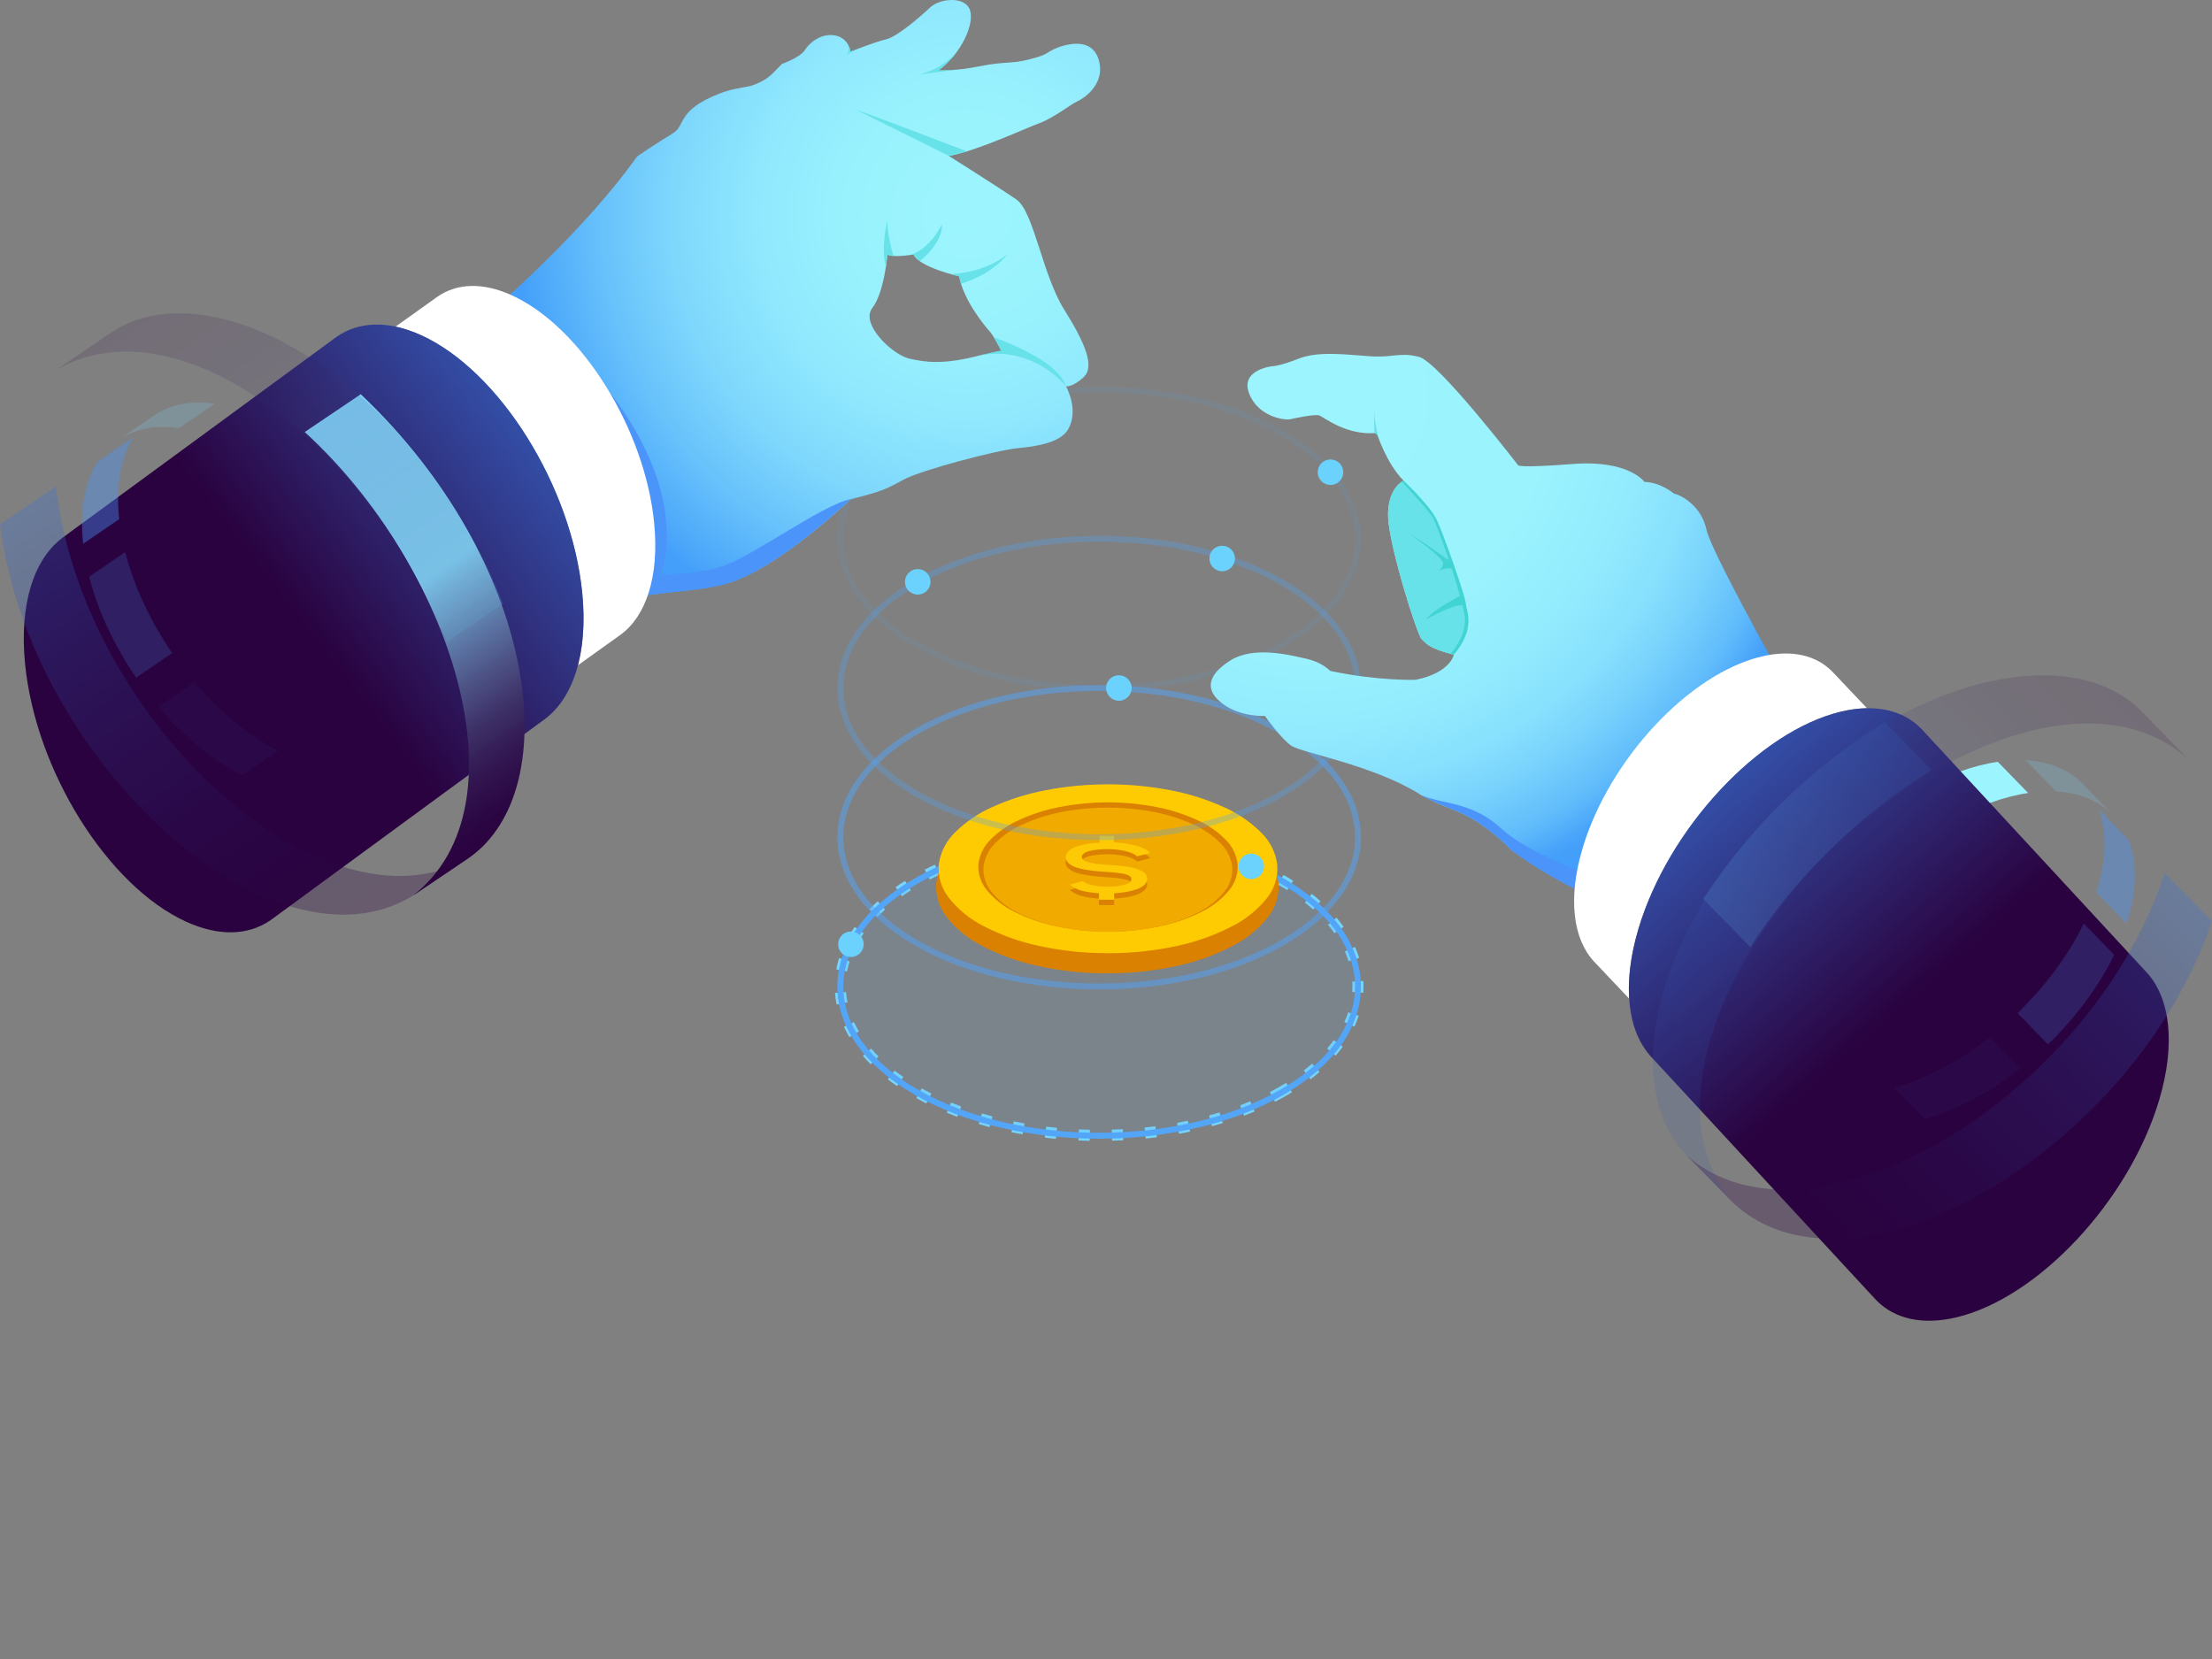 <svg width="612" height="459" viewBox="0 0 612 459" fill="none" xmlns="http://www.w3.org/2000/svg">
<rect x="0" y="0" width="612" height="459" fill="#808080" stroke="none"/>
<path d="M552.732 210.764C551.107 211.007 549.441 211.345 547.722 211.778C540.382 213.645 532.975 217.148 525.988 221.774L534.397 230.417C541.384 225.791 548.791 222.288 556.131 220.421C557.85 219.989 559.529 219.637 561.141 219.407L552.732 210.764Z" fill="#9CF5FE"/>
<path d="M301.464 315.635C300.421 315.608 299.392 315.581 298.363 315.527L298.512 312.47C299.514 312.511 300.53 312.551 301.545 312.578L301.477 315.649L301.464 315.635ZM307.679 315.608L307.598 312.538C308.614 312.511 309.616 312.47 310.631 312.416L310.794 315.473C309.765 315.527 308.722 315.568 307.693 315.595L307.679 315.608ZM292.161 315.094C291.132 315 290.103 314.878 289.074 314.756L289.439 311.713C290.442 311.834 291.444 311.943 292.446 312.037L292.148 315.094H292.161ZM316.982 315L316.671 311.956C317.673 311.848 318.675 311.74 319.677 311.605L320.069 314.648C319.04 314.783 318.011 314.905 316.982 315.013V315ZM282.913 313.836C281.884 313.661 280.868 313.458 279.852 313.255L280.475 310.252C281.464 310.455 282.452 310.644 283.454 310.82L282.926 313.836H282.913ZM326.217 313.674L325.662 310.658C326.65 310.482 327.639 310.279 328.627 310.076L329.264 313.079C328.248 313.295 327.233 313.498 326.217 313.688V313.674ZM273.8 311.834C272.784 311.564 271.795 311.28 270.793 310.996L271.674 308.061C272.635 308.345 273.61 308.615 274.585 308.872L273.8 311.834ZM335.317 311.591L334.504 308.629C335.479 308.358 336.44 308.074 337.402 307.79L338.309 310.725C337.321 311.036 336.319 311.32 335.317 311.591ZM264.876 309.007C263.901 308.642 262.926 308.263 261.965 307.871L263.129 305.031C264.05 305.409 264.984 305.775 265.932 306.126L264.862 308.994L264.876 309.007ZM344.213 308.683L343.116 305.815C344.064 305.45 344.985 305.085 345.906 304.693L347.111 307.52C346.163 307.925 345.188 308.318 344.213 308.683ZM256.277 305.274C255.343 304.801 254.422 304.314 253.515 303.8L255.018 301.122C255.885 301.609 256.765 302.082 257.672 302.528L256.291 305.261L256.277 305.274ZM352.771 304.855L351.349 302.136C352.243 301.663 353.123 301.189 353.99 300.689C354.613 300.324 355.235 299.958 355.831 299.58L357.456 302.19C356.833 302.582 356.183 302.961 355.52 303.34C354.626 303.854 353.705 304.354 352.771 304.841V304.855ZM248.18 300.486C247.3 299.877 246.447 299.255 245.634 298.619L247.516 296.198C248.288 296.793 249.087 297.388 249.927 297.956L248.18 300.472V300.486ZM362.615 298.606L360.733 296.184C361.518 295.562 362.29 294.926 363.021 294.291L365.053 296.59C364.281 297.267 363.455 297.943 362.615 298.606ZM240.881 294.453C240.123 293.682 239.392 292.898 238.728 292.113L241.057 290.125C241.68 290.855 242.357 291.586 243.061 292.289L240.881 294.453ZM369.521 292.086L367.192 290.098C367.842 289.34 368.451 288.556 369.007 287.785L371.498 289.57C370.889 290.409 370.225 291.261 369.521 292.086ZM234.991 286.932C234.449 285.999 233.935 285.039 233.501 284.078L236.291 282.793C236.684 283.659 237.144 284.525 237.645 285.377L235.005 286.932H234.991ZM374.734 284.038L371.945 282.766C372.351 281.887 372.703 280.981 373.001 280.075L375.913 281.035C375.574 282.049 375.181 283.064 374.734 284.051V284.038ZM231.47 277.924C231.254 276.855 231.105 275.773 231.023 274.705L234.084 274.475C234.151 275.421 234.287 276.382 234.476 277.315L231.47 277.924ZM377.185 274.664L374.125 274.448C374.166 273.907 374.179 273.365 374.179 272.824C374.179 272.419 374.179 271.999 374.139 271.58L377.199 271.404C377.226 271.878 377.24 272.351 377.24 272.824C377.24 273.447 377.212 274.055 377.172 274.664H377.185ZM234.395 268.767L231.375 268.212C231.565 267.157 231.822 266.088 232.147 265.06L235.072 265.967C234.788 266.886 234.558 267.82 234.382 268.767H234.395ZM373.11 265.94C372.825 265.033 372.487 264.127 372.094 263.234L374.897 262.003C375.344 263.004 375.723 264.032 376.034 265.033L373.096 265.94H373.11ZM237.401 260.678L234.734 259.163C235.248 258.257 235.83 257.35 236.453 256.458L238.972 258.216C238.403 259.028 237.875 259.866 237.401 260.691V260.678ZM369.21 258.189C368.655 257.404 368.059 256.62 367.422 255.862L369.778 253.888C370.469 254.713 371.119 255.565 371.728 256.417L369.21 258.175V258.189ZM242.736 253.698L240.543 251.561C241.274 250.817 242.046 250.073 242.831 249.37L244.876 251.656C244.131 252.318 243.413 253.008 242.736 253.698ZM363.306 251.629C362.575 250.979 361.803 250.33 361.031 249.721L362.94 247.314C363.766 247.963 364.579 248.653 365.364 249.343L363.319 251.629H363.306ZM249.548 247.963L247.774 245.461C248.613 244.865 249.493 244.284 250.387 243.716L252.026 246.313C251.172 246.854 250.333 247.408 249.534 247.977L249.548 247.963ZM356.156 246.286C355.452 245.839 354.721 245.407 353.976 244.974L353.57 244.744L355.1 242.079L355.506 242.309C356.292 242.755 357.05 243.215 357.781 243.689L356.143 246.286H356.156ZM257.252 243.337L255.844 240.605C256.765 240.131 257.699 239.671 258.661 239.239L259.947 242.025C259.026 242.444 258.133 242.891 257.239 243.351L257.252 243.337ZM348.235 241.998C347.327 241.579 346.407 241.173 345.472 240.781L346.664 237.953C347.625 238.359 348.587 238.779 349.521 239.211L348.235 241.998ZM265.512 239.685L264.429 236.817C265.391 236.452 266.379 236.1 267.368 235.762L268.356 238.67C267.395 238.995 266.447 239.333 265.512 239.685ZM339.839 238.657C338.891 238.332 337.93 238.035 336.969 237.737L337.862 234.802C338.864 235.099 339.853 235.424 340.828 235.749L339.839 238.657ZM274.138 236.912L273.339 233.95C274.341 233.679 275.343 233.422 276.359 233.179L277.077 236.168C276.088 236.398 275.113 236.655 274.152 236.912H274.138ZM331.132 236.154C330.157 235.925 329.169 235.708 328.18 235.492L328.803 232.489C329.819 232.705 330.834 232.922 331.836 233.165L331.132 236.154ZM282.994 234.924L282.452 231.907C283.468 231.718 284.497 231.556 285.526 231.393L285.987 234.423C284.984 234.572 283.996 234.734 283.007 234.924H282.994ZM322.209 234.423C321.22 234.274 320.218 234.139 319.203 234.004L319.582 230.96C320.611 231.096 321.64 231.231 322.656 231.393L322.195 234.423H322.209ZM291.985 233.679L291.674 230.622C292.703 230.514 293.732 230.433 294.775 230.352L295.005 233.409C294.003 233.49 292.987 233.571 291.985 233.679ZM313.177 233.409C312.175 233.341 311.159 233.273 310.157 233.219L310.306 230.162C311.349 230.216 312.378 230.271 313.407 230.352L313.177 233.409ZM301.058 233.111L300.976 230.041C302.006 230.014 303.048 230 304.077 230V233.07C303.062 233.07 302.06 233.07 301.044 233.111H301.058Z" fill="#76D6FD"/>
<path opacity="0.1" d="M304.105 314.592C343.651 314.592 375.71 296.103 375.71 273.296C375.71 250.489 343.651 232 304.105 232C264.559 232 232.5 250.489 232.5 273.296C232.5 296.103 264.559 314.592 304.105 314.592Z" fill="#53A5F8"/>
<path d="M304.107 315.051C285.623 315.051 267.14 310.993 253.057 302.878C239.272 294.924 231.676 284.292 231.676 272.957C231.676 261.622 239.272 250.99 253.057 243.037C281.209 226.805 327.005 226.805 355.157 243.037C368.941 250.99 376.538 261.622 376.538 272.957C376.538 284.292 368.941 294.924 355.157 302.878C341.087 310.993 322.59 315.051 304.107 315.051ZM304.107 232.486C285.921 232.486 267.736 236.477 253.883 244.457C240.626 252.1 233.328 262.217 233.328 272.944C233.328 283.67 240.626 293.788 253.897 301.43C281.588 317.405 326.653 317.405 354.344 301.43C367.601 293.788 374.899 283.67 374.899 272.944C374.899 262.217 367.601 252.1 354.331 244.457C340.478 236.477 322.292 232.473 304.107 232.473V232.486Z" fill="#53A5F8"/>
<path opacity="0.5" d="M304.107 273.743C285.623 273.743 267.14 269.685 253.057 261.569C239.272 253.615 231.676 242.984 231.676 231.649C231.676 220.314 239.272 209.682 253.057 201.728C281.209 185.497 327.005 185.497 355.157 201.728C368.941 209.682 376.538 220.314 376.538 231.649C376.538 242.984 368.941 253.615 355.157 261.569C341.087 269.685 322.59 273.743 304.107 273.743ZM304.107 191.178C285.921 191.178 267.736 195.168 253.883 203.162C240.626 210.805 233.328 220.922 233.328 231.649C233.328 242.375 240.626 252.493 253.897 260.135C281.588 276.11 326.653 276.11 354.344 260.135C367.601 252.493 374.899 242.375 374.899 231.649C374.899 220.922 367.601 210.805 354.331 203.162C340.478 195.182 322.292 191.178 304.107 191.178Z" fill="#53A5F8"/>
<path d="M306.375 269.301C299.873 269.324 293.387 268.63 287.037 267.231C281.678 266.087 276.501 264.217 271.647 261.673C267.843 259.749 264.508 257.014 261.876 253.66C259.773 250.978 258.763 247.599 259.047 244.202C259.512 240.747 261.123 237.547 263.622 235.115C266.641 232.107 270.186 229.678 274.082 227.95C278.783 225.806 283.722 224.229 288.795 223.25C300.415 220.984 312.363 220.984 323.982 223.25C329.053 224.229 333.99 225.807 338.689 227.95C342.585 229.677 346.131 232.104 349.149 235.112C351.647 237.545 353.256 240.745 353.719 244.2C354.001 247.599 352.987 250.978 350.882 253.66C348.249 257.014 344.912 259.75 341.106 261.674C336.251 264.218 331.073 266.088 325.713 267.232C319.363 268.631 312.878 269.324 306.375 269.301Z" fill="#DA8102"/>
<path d="M304.448 260.125C299.559 260.142 294.683 259.629 289.904 258.597C285.859 257.749 281.945 256.363 278.267 254.478C275.371 253.045 272.818 251.005 270.781 248.497C269.15 246.495 268.333 243.952 268.492 241.375C268.791 238.757 269.975 236.319 271.848 234.466C274.129 232.159 276.819 230.297 279.782 228.976C283.383 227.321 287.168 226.103 291.058 225.349C300 223.595 309.197 223.595 318.139 225.349C322.018 226.102 325.792 227.32 329.38 228.976C332.33 230.295 335.005 232.158 337.267 234.466C339.127 236.322 340.292 238.761 340.567 241.375C340.702 243.959 339.863 246.5 338.216 248.497C336.158 251.004 333.588 253.043 330.678 254.478C326.987 256.362 323.062 257.747 319.006 258.597C314.223 259.629 309.342 260.141 304.448 260.125Z" fill="#DA8102"/>
<path d="M302.895 259.044C298.223 259.06 293.562 258.571 288.995 257.586C285.128 256.777 281.386 255.455 277.87 253.654C275.099 252.286 272.656 250.336 270.706 247.938C269.145 246.024 268.362 243.591 268.515 241.125C268.803 238.617 269.938 236.282 271.734 234.507C273.92 232.295 276.499 230.51 279.339 229.242C282.794 227.654 286.427 226.485 290.16 225.761C298.737 224.077 307.559 224.077 316.136 225.761C319.851 226.484 323.465 227.653 326.9 229.242C329.719 230.507 332.274 232.293 334.43 234.507C336.201 236.288 337.302 238.626 337.548 241.125C337.659 243.603 336.84 246.033 335.253 247.938C333.268 250.335 330.798 252.283 328.005 253.653C324.466 255.452 320.705 256.774 316.82 257.585C312.244 258.57 307.575 259.059 302.895 259.044Z" fill="#DA8102"/>
<path d="M306.554 263.722C300.127 263.745 293.716 263.067 287.435 261.7C282.14 260.583 277.019 258.755 272.213 256.267C268.456 254.391 265.155 251.717 262.54 248.431C260.46 245.816 259.455 242.507 259.73 239.177C260.189 235.788 261.78 232.654 264.244 230.283C267.235 227.334 270.741 224.957 274.588 223.271C279.241 221.169 284.125 219.623 289.139 218.665C300.642 216.445 312.463 216.445 323.965 218.665C328.98 219.623 333.864 221.169 338.516 223.271C342.364 224.957 345.871 227.334 348.862 230.283C351.327 232.654 352.918 235.788 353.377 239.177C353.652 242.506 352.646 245.815 350.566 248.429C347.952 251.715 344.651 254.39 340.894 256.265C336.088 258.754 330.968 260.582 325.673 261.7C319.393 263.067 312.982 263.745 306.554 263.722Z" fill="#FECB03"/>
<path d="M306.554 257.746C301.688 257.762 296.834 257.255 292.076 256.233C288.046 255.393 284.145 254.021 280.476 252.154C277.59 250.736 275.041 248.716 273 246.231C271.369 244.254 270.544 241.736 270.688 239.178C270.974 236.584 272.142 234.168 273.998 232.334C276.26 230.047 278.93 228.203 281.87 226.898C285.448 225.255 289.209 224.046 293.074 223.298C301.975 221.56 311.129 221.56 320.03 223.298C323.897 224.046 327.66 225.254 331.24 226.898C334.18 228.204 336.85 230.049 339.112 232.337C340.968 234.171 342.137 236.587 342.423 239.181C342.568 241.739 341.743 244.258 340.112 246.235C338.071 248.72 335.522 250.74 332.635 252.158C328.966 254.025 325.065 255.397 321.035 256.237C316.276 257.258 311.421 257.764 306.554 257.746Z" fill="#DA8102"/>
<path d="M306.507 257.813C301.842 257.828 297.189 257.342 292.628 256.362C288.763 255.556 285.021 254.24 281.501 252.45C278.728 251.088 276.278 249.149 274.314 246.764C272.744 244.865 271.946 242.445 272.076 239.985C272.343 237.492 273.458 235.167 275.236 233.4C277.404 231.196 279.965 229.419 282.787 228.16C286.224 226.578 289.838 225.415 293.552 224.695C302.109 223.018 310.91 223.018 319.466 224.695C323.18 225.415 326.794 226.578 330.23 228.16C333.053 229.419 335.613 231.196 337.78 233.4C339.559 235.166 340.676 237.492 340.943 239.985C341.074 242.445 340.275 244.865 338.704 246.764C336.741 249.149 334.291 251.088 331.517 252.45C327.998 254.24 324.256 255.556 320.39 256.362C315.828 257.342 311.174 257.828 306.507 257.813Z" fill="#F0AA00"/>
<path d="M295.986 246.197C296.2 246.393 296.426 246.575 296.663 246.741C296.909 246.912 297.165 247.068 297.429 247.207C297.707 247.352 297.992 247.482 298.284 247.594C298.593 247.713 298.908 247.816 299.227 247.902C299.557 247.991 299.904 248.074 300.268 248.149C300.633 248.224 301.016 248.291 301.416 248.349C301.816 248.409 302.235 248.461 302.671 248.506C303.108 248.551 303.562 248.588 304.033 248.618L304.023 250.418H308.247L308.24 248.618C308.535 248.601 308.826 248.581 309.113 248.557C309.401 248.533 309.684 248.506 309.964 248.475C310.244 248.444 310.52 248.411 310.792 248.375C311.064 248.339 311.333 248.298 311.598 248.251C311.865 248.206 312.125 248.157 312.377 248.103C312.63 248.049 312.88 247.991 313.126 247.929C313.371 247.867 313.61 247.8 313.844 247.729C314.078 247.658 314.308 247.582 314.532 247.503C314.756 247.424 314.969 247.339 315.169 247.248C315.37 247.157 315.558 247.061 315.733 246.96C315.903 246.862 316.068 246.755 316.225 246.639C316.373 246.53 316.513 246.412 316.644 246.285C316.767 246.168 316.879 246.04 316.978 245.903C317.07 245.778 317.149 245.644 317.213 245.503C317.275 245.366 317.321 245.222 317.35 245.075C317.38 244.927 317.392 244.776 317.388 244.625C317.386 244.503 317.374 244.382 317.354 244.262C317.335 244.146 317.306 244.031 317.269 243.919C317.233 243.808 317.188 243.7 317.134 243.596C317.08 243.492 317.018 243.391 316.948 243.296C316.877 243.197 316.798 243.103 316.712 243.016C316.623 242.924 316.527 242.839 316.426 242.76C316.319 242.676 316.207 242.599 316.09 242.529C315.967 242.452 315.84 242.38 315.709 242.316C315.572 242.249 315.433 242.187 315.293 242.129C315.153 242.071 315.012 242.014 314.868 241.957C314.725 241.902 314.58 241.85 314.434 241.799C314.288 241.748 314.14 241.701 313.989 241.656C313.84 241.611 313.681 241.567 313.511 241.526C313.342 241.485 313.163 241.445 312.973 241.407C312.784 241.369 312.584 241.333 312.373 241.299C312.163 241.265 311.943 241.232 311.715 241.199L311.046 241.113C310.83 241.086 310.621 241.061 310.417 241.037C310.214 241.013 310.017 240.991 309.826 240.972C309.636 240.952 309.452 240.934 309.274 240.918L308.709 240.872L308.072 240.824L307.365 240.776L306.588 240.728C306.318 240.709 306.058 240.688 305.809 240.666C305.561 240.644 305.319 240.623 305.084 240.604C304.852 240.583 304.63 240.562 304.417 240.54C304.205 240.518 304.002 240.497 303.809 240.477C303.616 240.454 303.424 240.43 303.232 240.403C303.041 240.376 302.85 240.347 302.66 240.316C302.47 240.285 302.282 240.251 302.094 240.216C301.907 240.181 301.72 240.143 301.533 240.102C301.347 240.062 301.172 240.019 301.008 239.972C300.844 239.925 300.691 239.875 300.549 239.822C300.417 239.773 300.288 239.717 300.161 239.654C300.051 239.599 299.944 239.537 299.841 239.467C299.752 239.408 299.669 239.341 299.591 239.267C299.524 239.201 299.465 239.127 299.414 239.047C299.37 238.974 299.337 238.895 299.314 238.812C299.292 238.73 299.281 238.646 299.282 238.561C299.284 238.369 299.331 238.181 299.42 238.011C299.52 237.83 299.656 237.671 299.82 237.545C300.02 237.389 300.24 237.261 300.473 237.163C300.768 237.038 301.072 236.938 301.383 236.863C301.729 236.778 302.094 236.703 302.478 236.639C302.862 236.575 303.265 236.522 303.686 236.479C304.108 236.436 304.548 236.403 305.008 236.379C305.468 236.355 305.947 236.344 306.444 236.347C306.872 236.347 307.296 236.358 307.714 236.381C308.133 236.404 308.548 236.437 308.958 236.481C309.369 236.526 309.775 236.583 310.177 236.65C310.579 236.717 310.977 236.796 311.371 236.887C311.765 236.977 312.128 237.077 312.459 237.187C312.766 237.284 313.066 237.399 313.359 237.531C313.608 237.643 313.846 237.774 314.072 237.925C314.264 238.052 314.44 238.201 314.597 238.368L318.227 237.415C318.007 237.178 317.763 236.962 317.501 236.771C317.212 236.56 316.907 236.372 316.588 236.208C316.232 236.024 315.865 235.863 315.488 235.725C315.088 235.578 314.659 235.444 314.2 235.325C313.742 235.206 313.271 235.097 312.789 234.999C312.309 234.903 311.819 234.819 311.319 234.748C310.819 234.677 310.306 234.616 309.78 234.566C309.26 234.519 308.73 234.486 308.189 234.466L308.183 232.666H304.156L304.146 234.537C303.51 234.556 302.898 234.597 302.309 234.659C301.721 234.721 301.154 234.799 300.609 234.894C300.064 234.991 299.541 235.107 299.04 235.242C298.54 235.377 298.061 235.531 297.605 235.704C297.19 235.858 296.788 236.048 296.405 236.271C296.089 236.454 295.798 236.677 295.539 236.935C295.319 237.155 295.139 237.413 295.009 237.696C294.886 237.966 294.818 238.259 294.809 238.556C294.805 238.699 294.816 238.843 294.841 238.984C294.867 239.121 294.907 239.255 294.961 239.384C295.018 239.518 295.089 239.646 295.172 239.766C295.262 239.893 295.362 240.011 295.472 240.12C295.586 240.235 295.706 240.344 295.831 240.446C295.958 240.549 296.091 240.647 296.231 240.74C296.371 240.833 296.518 240.92 296.67 241.001C296.824 241.083 296.983 241.159 297.149 241.23C297.315 241.301 297.495 241.369 297.688 241.436C297.882 241.503 298.088 241.566 298.308 241.627C298.528 241.688 298.762 241.747 299.008 241.804C299.255 241.861 299.515 241.915 299.789 241.967C300.063 242.019 300.332 242.067 300.595 242.112C300.862 242.157 301.12 242.198 301.37 242.236C301.62 242.274 301.869 242.307 302.115 242.336C302.359 242.367 302.597 242.395 302.829 242.419C303.062 242.443 303.306 242.467 303.561 242.491C303.817 242.515 304.083 242.539 304.361 242.562C304.639 242.585 304.929 242.609 305.229 242.632C305.53 242.655 305.842 242.678 306.166 242.701L306.973 242.758L307.686 242.813L308.304 242.865C308.494 242.882 308.669 242.899 308.827 242.915C308.986 242.931 309.148 242.95 309.313 242.971C309.479 242.992 309.647 243.016 309.819 243.042C309.991 243.068 310.166 243.096 310.344 243.127C310.523 243.158 310.705 243.191 310.889 243.227C311.074 243.263 311.247 243.301 311.407 243.342C311.567 243.383 311.715 243.427 311.85 243.473C311.976 243.515 312.099 243.564 312.218 243.62C312.32 243.667 312.418 243.721 312.511 243.783C312.592 243.836 312.667 243.897 312.735 243.965C312.797 244.025 312.851 244.092 312.896 244.165C312.94 244.235 312.973 244.31 312.996 244.389C313.019 244.469 313.031 244.551 313.031 244.634C313.042 244.807 313.007 244.979 312.931 245.134C312.844 245.303 312.722 245.452 312.572 245.57C312.384 245.72 312.176 245.845 311.955 245.942C311.672 246.068 311.379 246.171 311.079 246.251C310.746 246.343 310.396 246.424 310.028 246.493C309.661 246.562 309.28 246.62 308.885 246.666C308.489 246.712 308.077 246.745 307.65 246.766C307.224 246.787 306.782 246.798 306.324 246.801C305.959 246.801 305.6 246.789 305.246 246.766C304.893 246.743 304.546 246.715 304.205 246.682C303.865 246.646 303.531 246.601 303.205 246.548C302.879 246.495 302.557 246.434 302.239 246.365C301.923 246.298 301.63 246.223 301.36 246.139C301.108 246.064 300.86 245.976 300.616 245.876C300.407 245.79 300.204 245.69 300.008 245.576C299.841 245.479 299.683 245.366 299.536 245.24L295.986 246.197Z" fill="#DA8102"/>
<path d="M296.036 244.724C296.249 244.92 296.474 245.1 296.711 245.265C296.955 245.436 297.21 245.59 297.474 245.728C297.75 245.873 298.035 246.001 298.326 246.113C298.634 246.231 298.948 246.334 299.266 246.419C299.594 246.509 299.94 246.59 300.304 246.664C300.668 246.738 301.05 246.805 301.449 246.864C301.849 246.924 302.266 246.976 302.7 247.02C303.134 247.065 303.587 247.102 304.058 247.132L304.049 248.925H308.264L308.257 247.132C308.551 247.116 308.841 247.096 309.128 247.072C309.415 247.049 309.697 247.022 309.976 246.991C310.255 246.961 310.53 246.927 310.802 246.891C311.074 246.855 311.341 246.814 311.602 246.768C311.869 246.724 312.128 246.675 312.379 246.621C312.63 246.568 312.879 246.51 313.126 246.448C313.37 246.386 313.609 246.32 313.842 246.248C314.075 246.177 314.304 246.102 314.528 246.024C314.751 245.946 314.963 245.861 315.163 245.77C315.363 245.68 315.55 245.584 315.725 245.483C315.894 245.386 316.058 245.28 316.215 245.164C316.362 245.056 316.502 244.939 316.633 244.812C316.755 244.696 316.867 244.569 316.966 244.432C317.058 244.307 317.136 244.173 317.2 244.032C317.261 243.896 317.307 243.754 317.336 243.607C317.365 243.46 317.378 243.31 317.374 243.16C317.371 243.039 317.36 242.919 317.34 242.799C317.321 242.684 317.293 242.57 317.256 242.458C317.22 242.348 317.174 242.241 317.121 242.137C317.067 242.033 317.005 241.933 316.936 241.837C316.865 241.739 316.786 241.645 316.701 241.558C316.612 241.467 316.517 241.383 316.416 241.304C316.309 241.221 316.197 241.144 316.081 241.074C315.956 240.999 315.828 240.931 315.696 240.869C315.563 240.803 315.425 240.741 315.282 240.683C315.139 240.626 314.998 240.569 314.858 240.512C314.715 240.458 314.571 240.405 314.425 240.355C314.279 240.305 314.132 240.258 313.983 240.213C313.834 240.169 313.676 240.126 313.507 240.084C313.338 240.043 313.16 240.004 312.971 239.966C312.782 239.928 312.582 239.892 312.371 239.858C312.16 239.824 311.941 239.791 311.715 239.758L311.051 239.677C310.836 239.651 310.626 239.626 310.423 239.602C310.22 239.579 310.023 239.558 309.834 239.538C309.644 239.519 309.461 239.501 309.284 239.485L308.719 239.437L308.084 239.389L307.384 239.341L306.609 239.293C306.342 239.274 306.082 239.254 305.829 239.234C305.576 239.214 305.335 239.194 305.107 239.173C304.876 239.153 304.654 239.131 304.443 239.109C304.232 239.087 304.03 239.065 303.837 239.043C303.644 239.021 303.453 238.996 303.262 238.969C303.071 238.943 302.879 238.912 302.686 238.877C302.497 238.846 302.308 238.813 302.121 238.777C301.934 238.742 301.748 238.705 301.564 238.666C301.379 238.626 301.204 238.583 301.041 238.537C300.878 238.491 300.725 238.442 300.584 238.389C300.452 238.34 300.323 238.285 300.197 238.222C300.087 238.168 299.98 238.106 299.878 238.036C299.789 237.977 299.706 237.91 299.629 237.836C299.562 237.771 299.502 237.697 299.452 237.617C299.408 237.544 299.374 237.466 299.352 237.383C299.329 237.302 299.319 237.218 299.32 237.134C299.322 236.944 299.369 236.756 299.458 236.587C299.557 236.408 299.691 236.25 299.853 236.124C300.052 235.97 300.271 235.842 300.504 235.745C300.798 235.62 301.101 235.52 301.411 235.445C301.756 235.361 302.119 235.286 302.502 235.222C302.885 235.158 303.285 235.105 303.702 235.063C304.122 235.021 304.561 234.987 305.02 234.963C305.479 234.939 305.956 234.929 306.452 234.931C306.879 234.931 307.301 234.943 307.718 234.965C308.135 234.988 308.549 235.021 308.958 235.065C309.367 235.11 309.772 235.166 310.173 235.233C310.574 235.301 310.971 235.382 311.364 235.477C311.757 235.567 312.118 235.664 312.449 235.77C312.756 235.867 313.056 235.981 313.349 236.112C313.596 236.223 313.834 236.354 314.06 236.503C314.251 236.63 314.427 236.778 314.584 236.944L318.203 235.996C317.983 235.76 317.741 235.546 317.48 235.356C317.192 235.146 316.888 234.959 316.57 234.796C316.214 234.614 315.846 234.453 315.47 234.316C315.07 234.17 314.642 234.036 314.186 233.916C313.73 233.796 313.261 233.688 312.779 233.592C312.3 233.497 311.812 233.414 311.313 233.342C310.814 233.271 310.306 233.212 309.787 233.166C309.268 233.12 308.74 233.087 308.201 233.066L308.194 231.277H304.179L304.169 233.137C303.535 233.159 302.924 233.2 302.335 233.258C301.746 233.317 301.18 233.395 300.635 233.492C300.091 233.589 299.57 233.704 299.071 233.838C298.572 233.972 298.096 234.125 297.641 234.297C297.226 234.45 296.824 234.639 296.441 234.861C296.126 235.043 295.836 235.265 295.578 235.521C295.36 235.74 295.184 235.996 295.056 236.277C294.936 236.546 294.87 236.837 294.864 237.131C294.86 237.274 294.871 237.416 294.896 237.556C294.922 237.694 294.962 237.828 295.016 237.956C295.072 238.088 295.141 238.214 295.223 238.332C295.31 238.458 295.409 238.576 295.517 238.684C295.631 238.798 295.75 238.907 295.875 239.008C296.001 239.111 296.134 239.208 296.275 239.3C296.416 239.392 296.562 239.479 296.713 239.56C296.866 239.642 297.025 239.718 297.19 239.788C297.355 239.859 297.535 239.926 297.728 239.988C297.921 240.055 298.127 240.118 298.346 240.178C298.565 240.238 298.799 240.297 299.046 240.354C299.292 240.41 299.552 240.464 299.825 240.515C300.098 240.567 300.365 240.615 300.625 240.659C300.888 240.704 301.145 240.745 301.398 240.783C301.651 240.821 301.898 240.855 302.14 240.883C302.382 240.914 302.619 240.942 302.851 240.966C303.083 240.991 303.326 241.015 303.581 241.038C303.836 241.062 304.102 241.086 304.381 241.109C304.66 241.133 304.948 241.156 305.247 241.179C305.547 241.202 305.858 241.225 306.181 241.247L306.981 241.304L307.691 241.358L308.307 241.41C308.496 241.427 308.67 241.444 308.829 241.46C308.988 241.477 309.149 241.496 309.313 241.516C309.478 241.537 309.644 241.56 309.813 241.586C309.982 241.612 310.156 241.641 310.337 241.671C310.515 241.702 310.696 241.735 310.88 241.771C311.064 241.807 311.236 241.846 311.396 241.886C311.555 241.927 311.702 241.97 311.837 242.016C311.962 242.058 312.085 242.107 312.204 242.162C312.305 242.209 312.403 242.263 312.496 242.324C312.576 242.377 312.651 242.438 312.719 242.505C312.78 242.565 312.834 242.633 312.879 242.705C312.922 242.774 312.956 242.849 312.979 242.927C313.001 243.006 313.013 243.088 313.014 243.17C313.025 243.343 312.991 243.515 312.914 243.67C312.83 243.839 312.71 243.988 312.564 244.107C312.376 244.257 312.169 244.381 311.949 244.477C311.667 244.602 311.375 244.705 311.076 244.784C310.743 244.876 310.393 244.957 310.028 245.025C309.663 245.094 309.283 245.151 308.889 245.197C308.494 245.243 308.083 245.277 307.658 245.297C307.233 245.318 306.792 245.329 306.336 245.331C305.971 245.331 305.613 245.32 305.261 245.297C304.909 245.275 304.563 245.247 304.223 245.213C303.883 245.177 303.55 245.133 303.223 245.08C302.896 245.028 302.575 244.967 302.26 244.898C301.945 244.832 301.653 244.757 301.383 244.673C301.132 244.599 300.885 244.512 300.642 244.412C300.434 244.326 300.231 244.226 300.036 244.112C299.869 244.018 299.711 243.908 299.564 243.784L296.036 244.724Z" fill="#FDCA05"/>
<path opacity="0.3" d="M304.119 232.446C285.635 232.446 267.138 228.388 253.069 220.272C239.284 212.319 231.688 201.7 231.688 190.352C231.688 179.017 239.284 168.385 253.069 160.432C281.221 144.2 327.016 144.2 355.168 160.432C368.953 168.385 376.55 179.017 376.55 190.352C376.55 201.687 368.953 212.319 355.168 220.272C341.099 228.388 322.602 232.446 304.119 232.446ZM304.119 149.881C285.933 149.881 267.747 153.871 253.895 161.865C240.638 169.508 233.34 179.625 233.34 190.352C233.34 201.078 240.638 211.196 253.908 218.838C281.6 234.813 326.664 234.813 354.356 218.838C367.612 211.196 374.911 201.078 374.911 190.352C374.911 179.625 367.612 169.508 354.342 161.865C340.49 153.885 322.304 149.881 304.119 149.881Z" fill="#53A5F8"/>
<path opacity="0.1" d="M304.119 191.151C285.635 191.151 267.138 187.093 253.069 178.977C239.284 171.024 231.688 160.392 231.688 149.057C231.688 137.722 239.284 127.09 253.069 119.137C281.221 102.905 327.016 102.905 355.168 119.137C368.953 127.09 376.55 137.722 376.55 149.057C376.55 160.392 368.953 171.024 355.168 178.977C341.099 187.093 322.602 191.151 304.119 191.151ZM304.119 108.586C285.933 108.586 267.747 112.576 253.895 120.57C240.638 128.213 233.34 138.331 233.34 149.057C233.34 159.783 240.638 169.901 253.908 177.543C281.6 193.518 326.664 193.518 354.356 177.543C367.612 169.901 374.911 159.783 374.911 149.057C374.911 138.331 367.612 128.213 354.342 120.57C340.49 112.59 322.304 108.586 304.119 108.586Z" fill="#53A5F8"/>
<path d="M238.959 261.245C238.959 263.193 237.375 264.776 235.425 264.776C233.475 264.776 231.891 263.193 231.891 261.245C231.891 259.297 233.475 257.715 235.425 257.715C237.375 257.715 238.959 259.297 238.959 261.245Z" fill="#6BD2FE"/>
<path d="M346.19 243.227C348.142 243.227 349.725 241.646 349.725 239.696C349.725 237.747 348.142 236.166 346.19 236.166C344.239 236.166 342.656 237.747 342.656 239.696C342.656 241.646 344.239 243.227 346.19 243.227Z" fill="#6BD2FE"/>
<path d="M313.098 190.353C313.098 192.3 311.513 193.883 309.564 193.883C307.614 193.883 306.029 192.3 306.029 190.353C306.029 188.405 307.614 186.822 309.564 186.822C311.513 186.822 313.098 188.405 313.098 190.353Z" fill="#6BD2FE"/>
<path d="M257.443 160.974C257.443 162.922 255.859 164.504 253.909 164.504C251.959 164.504 250.375 162.922 250.375 160.974C250.375 159.026 251.959 157.443 253.909 157.443C255.859 157.443 257.443 159.026 257.443 160.974Z" fill="#6BD2FE"/>
<path d="M341.68 154.523C341.68 156.47 340.095 158.053 338.146 158.053C336.196 158.053 334.611 156.47 334.611 154.523C334.611 152.575 336.196 150.992 338.146 150.992C340.095 150.992 341.68 152.575 341.68 154.523Z" fill="#6BD2FE"/>
<path d="M371.647 130.648C371.647 132.595 370.062 134.178 368.112 134.178C366.162 134.178 364.578 132.595 364.578 130.648C364.578 128.7 366.162 127.117 368.112 127.117C370.062 127.117 371.647 128.7 371.647 130.648Z" fill="#6BD2FE"/>
<path d="M297.931 28.104C299.285 27.563 305.988 23.6 304.011 16.634C302.034 9.654 293.869 12.522 291.526 13.645C289.183 14.767 289.955 15.092 284.823 16.418C279.691 17.743 278.202 16.905 271.093 18.325C263.97 19.759 259.637 19.475 259.637 19.475C265.906 14.97 269.711 6.611 268.344 2.729C266.976 -1.153 260.002 -0.45 257.321 2.08C254.64 4.609 248.195 10.209 245.107 10.899C242.02 11.589 235.344 14.294 235.344 14.294C235.344 14.294 234.83 10.493 231.011 9.803C227.192 9.127 223.97 11.805 222.67 13.861C221.37 15.917 216.333 17.689 216.333 17.689C213.882 20.097 212.893 21.842 208.628 23.465C206.488 24.276 203.211 24.263 199.163 25.846C187.016 30.593 189.887 34.665 186.082 36.937C182.277 39.21 176.319 43.24 176.319 43.24C162.317 62.827 140.611 82.67 123.604 96.791C142.439 109.655 158.526 137.83 161.099 164.125C161.261 165.749 161.342 167.318 161.397 168.846C176.576 163.341 190.537 164.355 200.733 161.555C215.209 157.592 235.276 138.141 235.276 138.141C244.376 135.896 245.419 135.166 250.199 132.609C254.965 130.039 275.967 124.507 281.641 123.993C287.315 123.479 293.53 122.315 295.548 118.745C298.621 113.307 294.938 106.895 294.938 106.895C294.938 106.895 296.726 107.22 299.813 104.352C302.914 101.485 300.368 95.114 294.41 85.618C288.439 76.123 285.974 58.485 281.248 55.225C276.522 51.965 262.548 43.159 262.548 43.159C270.537 41.658 283.726 35.476 287.626 34.056C291.526 32.622 296.563 28.659 297.917 28.118L297.931 28.104ZM265.378 76.421C266.556 83.143 272.541 90.245 273.868 91.76C275.195 93.274 277.254 97.549 277.254 97.549C276.143 97.373 271.675 98.184 271.675 98.184C260.937 101.011 256.319 100.254 251.621 99.226C246.922 98.198 237.944 89.636 241.329 85.24C244.715 80.83 245.513 70.388 245.513 70.388C246.651 71.416 252.731 70.415 252.731 70.415C254.41 73.986 265.378 76.448 265.378 76.448V76.421Z" fill="url(#paint0_radial_1060_7704)"/>
<path d="M200.204 156.536C208.938 153.452 227.841 139.507 235.261 138.141C235.261 138.141 215.194 157.578 200.718 161.555C192.986 163.678 183.101 163.597 172.16 165.843L176.629 158.849C176.629 158.849 191.47 159.634 200.204 156.55V156.536Z" fill="#4B95FA"/>
<path d="M254.49 72.254C253.677 71.672 253.041 71.05 252.729 70.401C252.729 70.401 252.364 70.455 251.809 70.536C257.455 68.846 260.583 62.109 260.583 62.109C260.949 67.209 254.503 72.254 254.49 72.268V72.254Z" fill="#67E2E8"/>
<path d="M245.525 70.375C245.525 70.375 245.416 71.822 245.105 73.864C243.575 68.278 245.579 60.717 245.579 60.717C245.173 64.125 247.19 70.794 247.204 70.808C246.446 70.767 245.823 70.632 245.525 70.361V70.375Z" fill="#67E2E8"/>
<path d="M265.891 78.504C265.674 77.814 265.498 77.111 265.376 76.421C265.376 76.421 264.428 76.204 263.061 75.826C263.101 75.826 272.241 75.69 278.728 70.32C278.728 70.32 274.909 75.758 265.891 78.504Z" fill="#67E2E8"/>
<g opacity="0.52">
<path d="M275.641 97.59C274.612 97.806 273.827 97.901 273.258 97.915C273.989 97.793 274.869 97.671 275.641 97.59Z" fill="#E28C61"/>
</g>
<path d="M275.02 93.383C275.02 93.383 292.555 99.226 294.952 106.896C290.835 101.485 284.701 98.036 277.931 97.468L277.213 97.414C276.969 96.913 275.994 94.965 275.033 93.383H275.02Z" fill="#67E2E8"/>
<path d="M267.504 41.873C267.504 41.873 240.097 31.363 236.955 30.416L262.561 43.144L267.517 41.873H267.504Z" fill="#67E2E8"/>
<path d="M265.04 13.889C263.591 15.972 261.749 17.947 259.623 19.475C259.623 19.475 261.573 19.583 264.945 19.245L254.41 20.584C260.761 19.056 264.146 15.066 265.026 13.889H265.04Z" fill="#67E2E8"/>
<path d="M233.84 15.296C235.424 14.525 234.625 12.536 234.422 12.09C235.153 13.213 235.316 14.295 235.316 14.295C235.316 14.295 236.738 13.726 238.566 13.037C237.13 13.564 233.84 15.296 233.84 15.296Z" fill="#67E2E8"/>
<path d="M294.95 106.895C294.95 106.895 285.986 95.439 270.996 98.36C270.996 98.36 277.36 96.642 279.717 96.697C280.976 96.724 284.781 98.496 287.773 100.308C290.387 101.891 292.31 103.541 292.31 103.541L294.95 106.909V106.895Z" fill="#67E2E8"/>
<path d="M167.109 106.666C167.109 106.666 191.036 133.381 182.736 159.676L172.282 159.581L167.109 106.666Z" fill="#4B95FA"/>
<path d="M141.572 81.682C133.461 78.003 126.379 78.409 121.084 82.048L109.412 90.393C111.673 90.867 114.016 91.624 116.467 92.734C138.227 102.608 158.214 134.57 161.098 164.139C161.843 171.754 161.369 178.45 159.907 184.05L171.755 175.569C178.729 170.442 182.439 159.513 180.99 144.729C178.431 118.623 160.787 90.407 141.586 81.696L141.572 81.682Z" fill="white"/>
<g style="mix-blend-mode:lighten">
<path d="M17.142 148.895L17.196 148.854C17.237 148.814 17.291 148.787 17.345 148.746L93.256 93.099C99.255 89 107.285 88.54 116.465 92.706C138.226 102.58 158.212 134.543 161.097 164.112C162.735 180.858 158.537 193.234 150.629 199.037L75.463 254.143C75.395 254.184 75.341 254.224 75.274 254.279L74.61 254.752C68.625 258.756 60.663 259.162 51.563 255.036C29.803 245.162 9.816 213.199 6.932 183.63C5.307 167.061 9.41 154.765 17.155 148.895H17.142Z" fill="url(#paint1_linear_1060_7704)"/>
</g>
<path d="M500.084 200.213C499.583 199.442 499.109 198.617 498.663 197.751C498.663 197.751 473.544 153.209 472.163 146.635C470.782 140.048 465.27 136.991 463.131 136.571C463.131 136.571 459.529 133.433 454.966 133.325C454.966 133.325 450.646 127.171 435.155 128.374C419.664 129.578 420.003 128.699 420.003 128.699C420.003 128.699 397.999 100.104 392.609 98.738C387.22 97.359 385.622 98.995 379.217 98.576C372.812 98.17 364.958 97.034 359.407 99.198C353.855 101.362 352.121 101.308 352.121 101.308C352.121 101.308 343.103 102.187 345.568 108.775C348.032 115.362 355.466 116.309 356.888 115.998C358.323 115.7 363.713 114.523 364.999 114.943C366.272 115.362 372.433 120.597 380.91 119.785C380.91 119.785 383.428 128.009 388.33 132.987C388.33 132.987 383.686 135.084 384.051 143.213C384.43 151.342 392.081 175.73 393.327 176.839C394.573 177.949 395.128 179.355 402.223 181.141C402.223 181.141 401.384 186.105 391.634 188.093C391.634 188.093 380.923 188.404 367.992 185.604C367.992 185.604 365.906 183.251 361.37 182.236C356.82 181.235 346.813 178.584 340.246 182.832C333.679 187.079 333.462 191.191 338.418 194.816C343.374 198.441 349.968 198.089 349.968 198.089C349.968 198.089 354.464 204.447 357.308 206.354C360.151 208.261 379.61 211.616 392.487 219.542C392.487 219.542 394.315 221.003 402.711 224.29C411.106 227.577 417.931 235.003 417.931 235.003C417.931 235.003 432.433 246.297 447.748 250.477C450.213 251.153 452.515 251.924 454.695 252.749C462.792 230.255 481.357 209.046 500.071 200.213H500.084Z" fill="url(#paint2_radial_1060_7704)"/>
<path d="M405.771 173.174L405.704 169.467L402.847 159.35L399.353 149.327L397.01 143.429L393.111 138.438L387.951 133.217C386.841 133.934 383.767 136.531 384.065 143.213C384.444 151.342 392.095 175.73 393.341 176.839C394.559 177.935 395.142 179.301 401.872 181.046L402.318 180.532L404.512 177.177L405.785 173.187L405.771 173.174Z" fill="#67E2E8"/>
<path d="M388.345 132.975C388.345 132.975 395.63 139.819 397.553 143.904C399.475 147.989 405.434 164.991 405.555 166.953C405.677 168.914 408.426 173.878 402.251 181.128L401.331 180.885C401.331 180.885 406.205 175.583 405.19 170.104C403.727 162.219 397.566 145.257 396.483 143.295C395.413 141.347 387.844 133.286 387.844 133.286L388.358 132.975H388.345Z" fill="#42D3D3"/>
<path d="M401.195 155.239C401.195 155.239 391.905 148.665 390.199 147.826C390.199 147.826 399.299 154.292 399.258 155.82C399.204 157.349 397.755 158.025 397.755 158.025C397.755 158.025 401.1 156.442 402.142 157.714C403.185 158.985 401.208 155.252 401.208 155.252L401.195 155.239Z" fill="#42D3D3"/>
<path d="M404.241 164.693C404.241 164.693 395.832 169.089 394.654 171.348C394.654 171.348 402.197 166.993 404.607 167.534L404.241 164.693Z" fill="#42D3D3"/>
<path d="M381.317 120.922C381.317 120.922 380.423 117.391 380.166 113.645L380.247 119.826L380.802 120.07L381.317 120.922Z" fill="#67E2E8"/>
<path d="M442.671 242.97C442.671 242.97 423.7 236.883 415.494 229.336C407.289 221.788 399.651 222.64 393.287 220.043C394.452 220.719 397.119 222.099 402.725 224.29C411.121 227.577 417.945 235.003 417.945 235.003C417.945 235.003 431.337 245.432 445.989 249.963L442.685 242.984L442.671 242.97Z" fill="#4B95FA"/>
<path d="M487.357 181.642C495.807 179.626 502.523 181.331 506.924 185.795L516.551 195.953C514.304 195.98 511.907 196.277 509.361 196.886C486.68 202.297 461.575 229.214 453.301 256.997C451.175 264.153 450.376 270.659 450.742 276.299L440.965 265.965C435.238 259.757 433.721 248.597 437.851 234.706C445.163 210.169 467.316 186.417 487.343 181.642H487.357Z" fill="white"/>
<g style="mix-blend-mode:lighten">
<path d="M594.047 269.159L594.006 269.118C593.966 269.078 593.925 269.037 593.885 268.996L531.528 201.581C526.545 196.536 518.948 194.615 509.375 196.887C486.694 202.298 461.589 229.215 453.315 256.999C448.63 272.743 450.35 285.377 456.836 292.397L518.583 359.163C518.637 359.217 518.691 359.271 518.732 359.326L519.287 359.907C524.27 364.858 531.826 366.724 541.318 364.466C563.999 359.055 589.105 332.138 597.378 304.354C602.023 288.772 600.384 276.233 594.061 269.172L594.047 269.159Z" fill="url(#paint3_linear_1060_7704)"/>
</g>
<path opacity="0.4" d="M579.977 246.919C580.18 246.27 580.369 245.621 580.559 244.972C582.861 236.666 582.739 229.47 580.599 223.816L589.008 232.46C591.148 238.114 591.283 245.31 588.968 253.615C588.792 254.264 588.589 254.913 588.386 255.563L579.977 246.919Z" fill="#4B95FA"/>
<path opacity="0.2" d="M558.201 280.304C565.798 272.959 572.216 264.383 576.522 255.523L584.931 264.167C580.625 273.027 574.207 281.602 566.61 288.947L558.201 280.304Z" fill="#4B95FA"/>
<path opacity="0.05" d="M524.094 300.943C533.166 298.414 542.293 293.45 550.553 286.971L558.962 295.614C550.702 302.093 541.575 307.057 532.503 309.587L524.094 300.943Z" fill="#4B95FA"/>
<g style="mix-blend-mode:lighten" opacity="0.15">
<path d="M605.393 210.046C575.102 182.75 513.463 215.835 484.255 262.069L471.229 248.677C508.196 192.53 568.738 173.133 592.367 196.655L605.393 210.046Z" fill="url(#paint4_linear_1060_7704)"/>
</g>
<g style="mix-blend-mode:lighten" opacity="0.3">
<path d="M612 254.847C590.781 317.812 512.812 363.734 479.569 332.84L466.475 319.516C500.612 349.937 578.581 304.015 598.906 241.523L612 254.847Z" fill="url(#paint5_linear_1060_7704)"/>
</g>
<g style="mix-blend-mode:lighten" opacity="0.15">
<path d="M479.583 332.826C452.962 301.945 487.518 241.158 534.479 213.064L521.385 199.74C464.323 235.342 443.497 295.345 466.489 319.503L479.583 332.826Z" fill="url(#paint6_linear_1060_7704)"/>
</g>
<g opacity="0.2">
<path d="M584.607 225.482C580.856 221.627 575.494 219.341 568.886 218.989L560.477 210.346C567.098 210.697 572.46 212.983 576.198 216.838L584.607 225.482Z" fill="#81DAFE"/>
</g>
<g style="mix-blend-mode:lighten">
<path d="M114.205 247.826C146.447 222.856 124.727 156.415 84.32 119.528L99.811 109.086C148.627 155.346 157.049 218.284 129.696 237.383L114.205 247.826Z" fill="url(#paint7_linear_1060_7704)"/>
</g>
<path opacity="0.4" d="M32.973 143.646C32.905 142.97 32.837 142.293 32.797 141.63C32.187 133.028 33.758 126.007 36.981 120.895L27.015 127.685C23.792 132.798 22.221 139.818 22.83 148.421C22.871 149.097 22.939 149.76 23.006 150.436L32.973 143.646Z" fill="#4B95FA"/>
<path opacity="0.2" d="M47.638 180.696C41.666 171.985 37.075 162.3 34.638 152.764L24.672 159.554C27.123 169.104 31.7 178.775 37.671 187.486L47.638 180.696Z" fill="#4B95FA"/>
<path opacity="0.05" d="M76.94 207.72C68.558 203.432 60.596 196.75 53.798 188.756L43.832 195.546C50.63 203.54 58.592 210.222 66.974 214.51L76.94 207.72Z" fill="#4B95FA"/>
<g style="mix-blend-mode:lighten" opacity="0.15">
<path d="M15.424 102.444C50.549 81.722 104.348 126.426 123.752 177.556L139.189 167.032C114.179 104.649 58.715 73.592 30.861 91.921L15.424 102.444Z" fill="url(#paint8_linear_1060_7704)"/>
</g>
<g style="mix-blend-mode:lighten" opacity="0.3">
<path d="M0 145.026C8.219 210.954 75.464 271.484 114.205 247.827L129.696 237.384C90.183 260.393 22.939 199.862 15.491 134.584L0 145.026Z" fill="url(#paint9_linear_1060_7704)"/>
</g>
<g style="mix-blend-mode:lighten" opacity="0.15">
<path d="M114.205 247.826C146.447 222.856 124.727 156.415 84.32 119.528L99.811 109.086C148.627 155.346 157.049 218.284 129.696 237.383L114.205 247.826Z" fill="url(#paint10_linear_1060_7704)"/>
</g>
<g opacity="0.2">
<path d="M32.715 121.721C37.156 118.691 42.871 117.514 49.425 118.501L59.391 111.711C52.837 110.737 47.123 111.9 42.681 114.93L32.715 121.721Z" fill="#81DAFE"/>
</g>
<defs>
<radialGradient id="paint0_radial_1060_7704" cx="0" cy="0" r="1" gradientUnits="userSpaceOnUse" gradientTransform="translate(267.464 59.404) scale(132.553 132.409)">
<stop stop-color="#9CF5FE"/>
<stop offset="0.25" stop-color="#98F2FD"/>
<stop offset="0.44" stop-color="#8FE8FD"/>
<stop offset="0.61" stop-color="#7FD8FC"/>
<stop offset="0.76" stop-color="#68C2FB"/>
<stop offset="0.91" stop-color="#4BA6FA"/>
<stop offset="0.94" stop-color="#449FFA"/>
</radialGradient>
<linearGradient id="paint1_linear_1060_7704" x1="181.029" y1="99.158" x2="84.533" y2="173.627" gradientUnits="userSpaceOnUse">
<stop stop-color="#3874DA"/>
<stop offset="1" stop-color="#2A023F"/>
</linearGradient>
<radialGradient id="paint2_radial_1060_7704" cx="0" cy="0" r="1" gradientUnits="userSpaceOnUse" gradientTransform="translate(362.02 109.505) scale(183.955 183.756)">
<stop stop-color="#9CF5FE"/>
<stop offset="0.36" stop-color="#9AF3FD"/>
<stop offset="0.49" stop-color="#93ECFD"/>
<stop offset="0.59" stop-color="#87E0FD"/>
<stop offset="0.66" stop-color="#76D0FC"/>
<stop offset="0.73" stop-color="#60BBFB"/>
<stop offset="0.78" stop-color="#46A1FA"/>
<stop offset="0.79" stop-color="#449FFA"/>
</radialGradient>
<linearGradient id="paint3_linear_1060_7704" x1="446.277" y1="191.037" x2="524.846" y2="280.32" gradientUnits="userSpaceOnUse">
<stop stop-color="#3874DA"/>
<stop offset="1" stop-color="#2A023F"/>
</linearGradient>
<linearGradient id="paint4_linear_1060_7704" x1="580.995" y1="184.915" x2="493.021" y2="270.949" gradientUnits="userSpaceOnUse">
<stop stop-color="#2A023F"/>
<stop offset="0.1" stop-color="#2C0844"/>
<stop offset="0.24" stop-color="#321954"/>
<stop offset="0.41" stop-color="#3C366D"/>
<stop offset="0.59" stop-color="#4A5D91"/>
<stop offset="0.78" stop-color="#5D91BF"/>
<stop offset="0.98" stop-color="#73CEF6"/>
<stop offset="1" stop-color="#76D6FD"/>
</linearGradient>
<linearGradient id="paint5_linear_1060_7704" x1="490.785" y1="344.225" x2="597.492" y2="239.871" gradientUnits="userSpaceOnUse">
<stop stop-color="#2A023F"/>
<stop offset="0.13" stop-color="#2A0645"/>
<stop offset="0.3" stop-color="#2C1356"/>
<stop offset="0.5" stop-color="#2E2873"/>
<stop offset="0.72" stop-color="#32459A"/>
<stop offset="0.95" stop-color="#366ACD"/>
<stop offset="1" stop-color="#3874DA"/>
</linearGradient>
<linearGradient id="paint6_linear_1060_7704" x1="55.961" y1="697.344" x2="542.702" y2="221.338" gradientUnits="userSpaceOnUse">
<stop stop-color="#2A023F"/>
<stop offset="0.13" stop-color="#2A0645"/>
<stop offset="0.3" stop-color="#2C1356"/>
<stop offset="0.5" stop-color="#2E2873"/>
<stop offset="0.72" stop-color="#32459A"/>
<stop offset="0.95" stop-color="#366ACD"/>
<stop offset="1" stop-color="#3874DA"/>
</linearGradient>
<linearGradient id="paint7_linear_1060_7704" x1="143" y1="228.207" x2="73.963" y2="126.396" gradientUnits="userSpaceOnUse">
<stop stop-color="#2A023F"/>
<stop offset="0.06" stop-color="#2C0844"/>
<stop offset="0.14" stop-color="#341953"/>
<stop offset="0.23" stop-color="#40366B"/>
<stop offset="0.32" stop-color="#525D8D"/>
<stop offset="0.43" stop-color="#6891B9"/>
<stop offset="0.54" stop-color="#83CEED"/>
<stop offset="0.57" stop-color="#8CE2FE"/>
</linearGradient>
<linearGradient id="paint8_linear_1060_7704" x1="44.279" y1="82.694" x2="113.316" y2="184.505" gradientUnits="userSpaceOnUse">
<stop stop-color="#2A023F"/>
<stop offset="0.1" stop-color="#2C0844"/>
<stop offset="0.24" stop-color="#321954"/>
<stop offset="0.41" stop-color="#3C366D"/>
<stop offset="0.59" stop-color="#4A5D91"/>
<stop offset="0.78" stop-color="#5D91BF"/>
<stop offset="0.98" stop-color="#73CEF6"/>
<stop offset="1" stop-color="#76D6FD"/>
</linearGradient>
<linearGradient id="paint9_linear_1060_7704" x1="100.818" y1="256.81" x2="17.064" y2="133.296" gradientUnits="userSpaceOnUse">
<stop stop-color="#2A023F"/>
<stop offset="0.13" stop-color="#2A0645"/>
<stop offset="0.3" stop-color="#2C1356"/>
<stop offset="0.5" stop-color="#2E2873"/>
<stop offset="0.72" stop-color="#32459A"/>
<stop offset="0.95" stop-color="#366ACD"/>
<stop offset="1" stop-color="#3874DA"/>
</linearGradient>
<linearGradient id="paint10_linear_1060_7704" x1="143" y1="228.207" x2="73.963" y2="126.396" gradientUnits="userSpaceOnUse">
<stop stop-color="#2A023F"/>
<stop offset="0.13" stop-color="#2A0645"/>
<stop offset="0.3" stop-color="#2C1356"/>
<stop offset="0.5" stop-color="#2E2873"/>
<stop offset="0.72" stop-color="#32459A"/>
<stop offset="0.95" stop-color="#366ACD"/>
<stop offset="1" stop-color="#3874DA"/>
</linearGradient>
</defs>
</svg>

